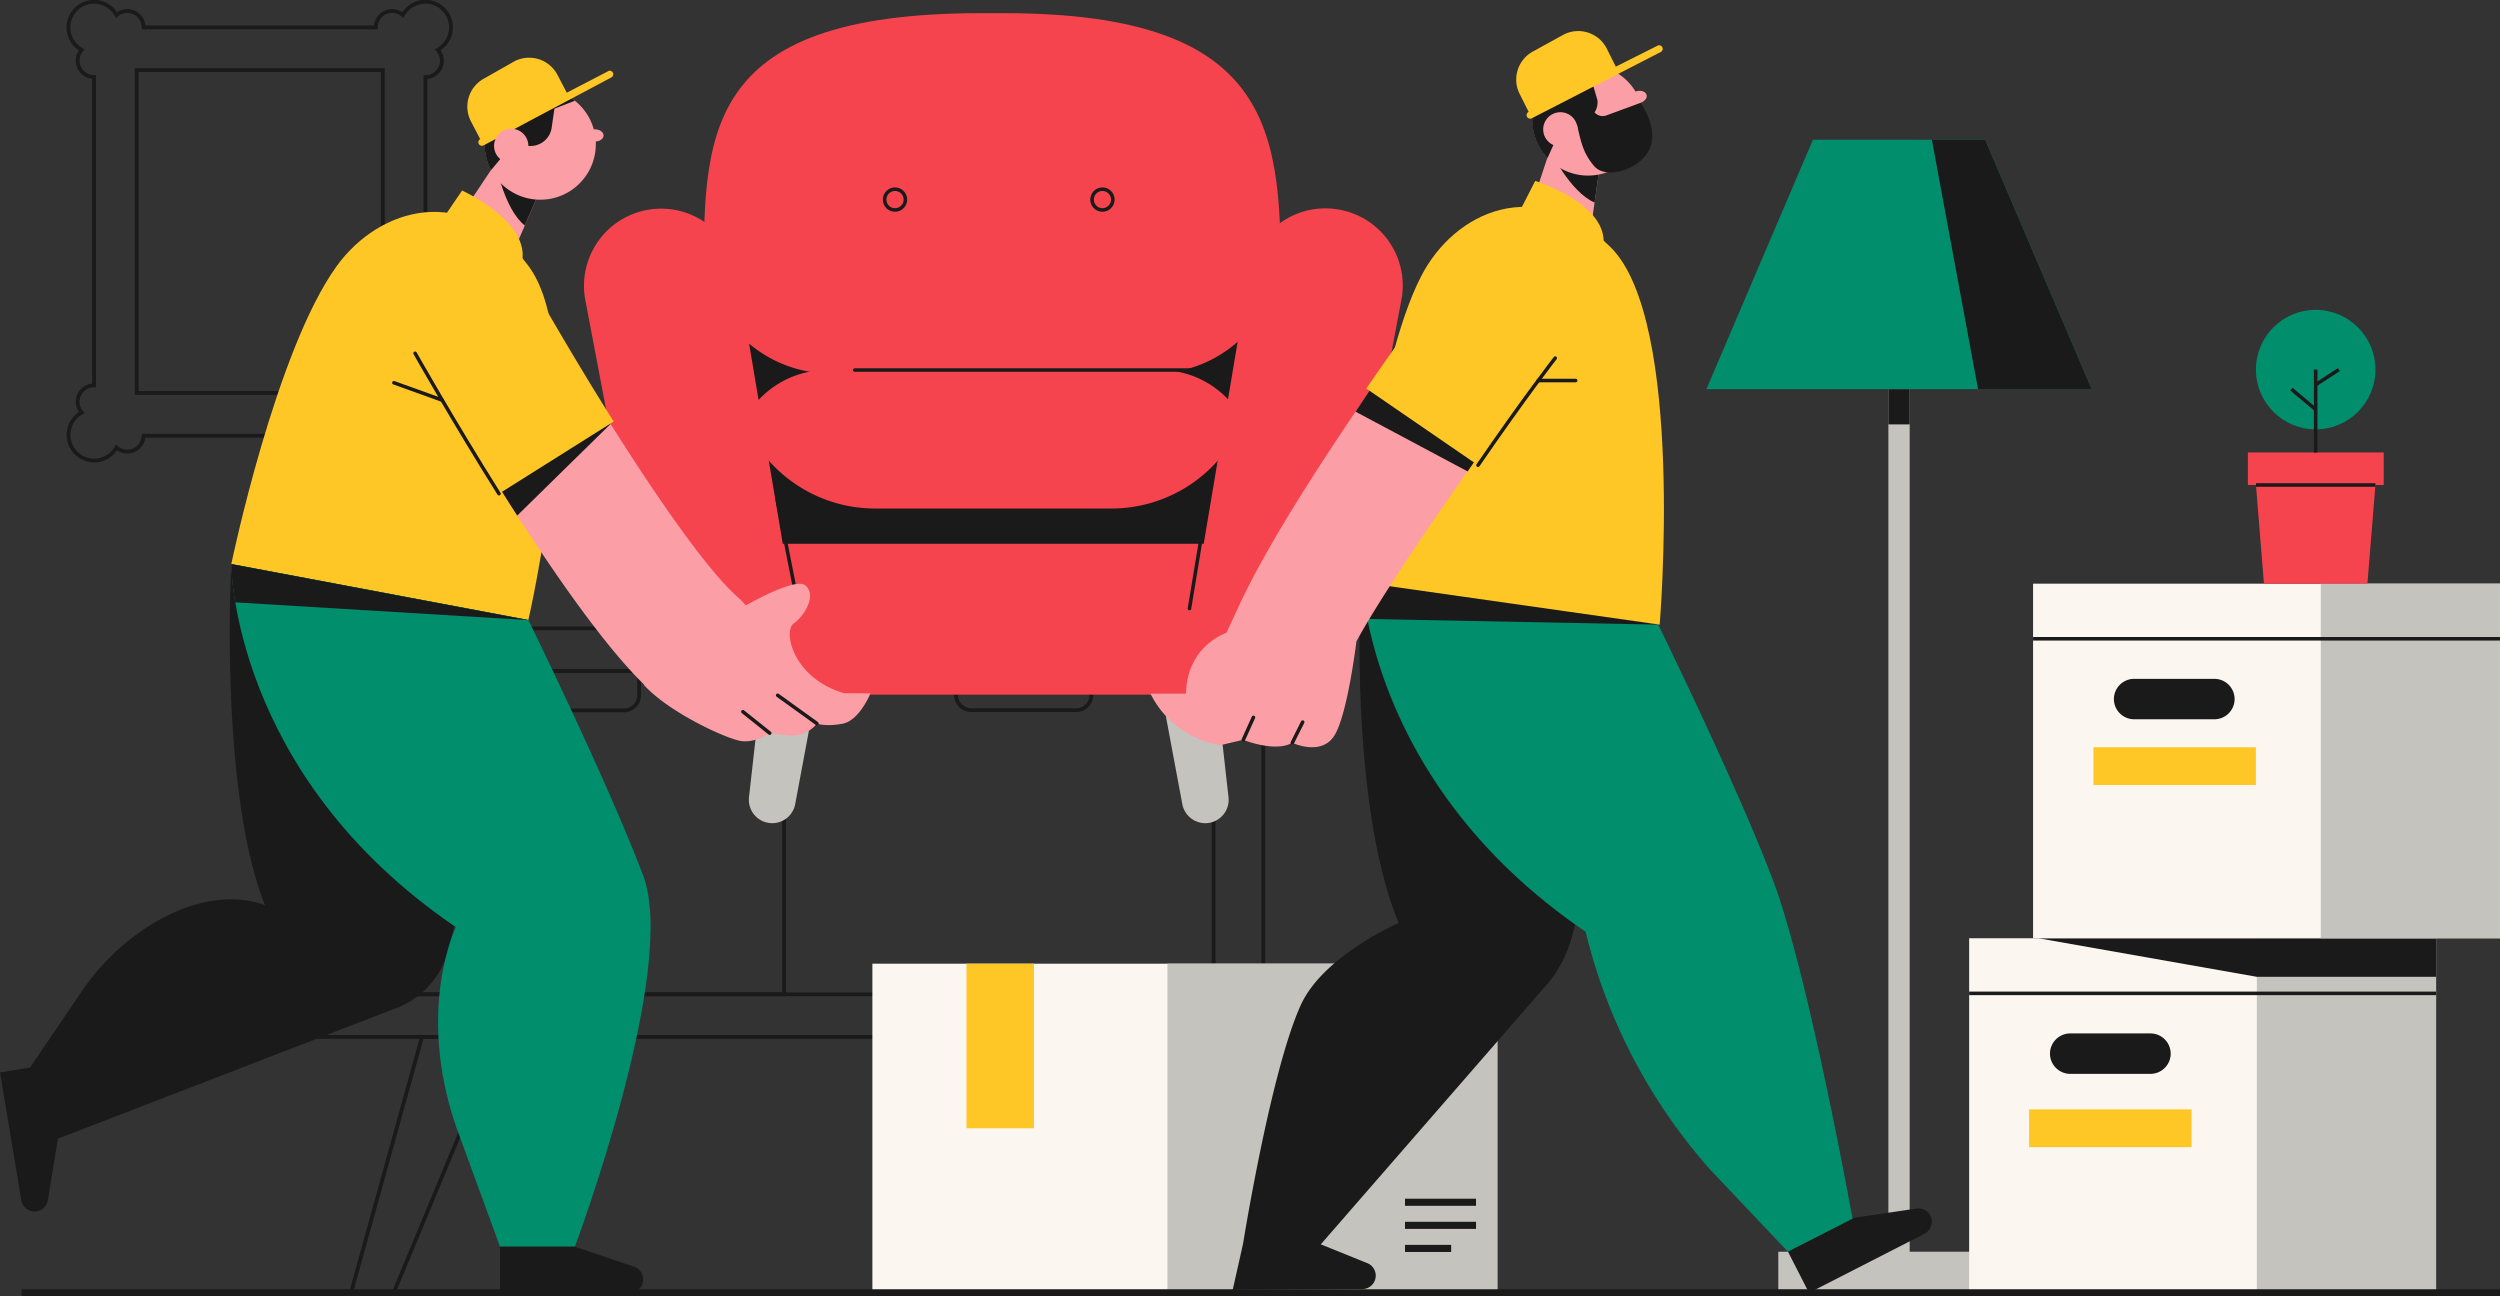 <svg xmlns="http://www.w3.org/2000/svg" viewBox="0 0 704.07 365.09"><rect x="0" y="0" width="704.07" height="365.09" fill="#333333" stroke="none"/><defs><style>.a065d377-b191-4d69-b5d1-91375671677d,.a33636ee-efa2-42d2-a04e-353e3a4d0ce3,.bb8ad8b8-63f3-48cb-9302-ab34d9e407bf,.bdc75539-0264-46b0-aa5d-5d328ad7c354{fill:none;stroke:#1a1a1a;}.a065d377-b191-4d69-b5d1-91375671677d,.bb8ad8b8-63f3-48cb-9302-ab34d9e407bf,.bdc75539-0264-46b0-aa5d-5d328ad7c354{stroke-miterlimit:10;}.bdc75539-0264-46b0-aa5d-5d328ad7c354{stroke-width:1.08px;}.b5baa54c-2ee9-4e32-a86a-ae531b3065fb{fill:#fcf6f0;}.bc5358bf-9bba-47ab-be9d-865b74bbef76{fill:#c4c3bd;}.beda2f81-5a16-4756-9a75-3a78f73bf86a{fill:#ffc725;}.bb8ad8b8-63f3-48cb-9302-ab34d9e407bf{stroke-width:2px;}.af5b983f-daa5-4a4a-96e3-30dc91587b89{fill:#008e6c;}.ba4a6de5-032f-46a3-a734-c4bda0768622{fill:#1a1a1a;}.bd329d60-f2de-43e8-8c3f-db024d321a1e{fill:#f6444e;}.a33636ee-efa2-42d2-a04e-353e3a4d0ce3{stroke-linecap:round;stroke-linejoin:round;}.eeb6afdd-3bf5-4f7d-a287-4fa62fd45419{fill:#fc9ea6;}</style></defs><g id="a81a3674-a720-4010-afef-a37acb906193" data-name="OBJECTS"><rect class="bdc75539-0264-46b0-aa5d-5d328ad7c354" x="51.99" y="98.51" width="90.91" height="69.33" transform="translate(206.33 -32.23) rotate(90)"/><path class="bdc75539-0264-46b0-aa5d-5d328ad7c354" d="M147.56,184.14a4.61,4.61,0,0,0-3.45-7.64V89.68A4.61,4.61,0,0,0,147.56,82a7.22,7.22,0,1,0-9.81-9.8,4.55,4.55,0,0,0-3-1.14,4.62,4.62,0,0,0-4.63,4.62H64.74a4.62,4.62,0,0,0-4.63-4.62,4.55,4.55,0,0,0-3,1.14A7.22,7.22,0,1,0,47.29,82a4.61,4.61,0,0,0,3.49,7.64V176.5a4.61,4.61,0,0,0-3.49,7.64A7.22,7.22,0,1,0,57.1,194a4.59,4.59,0,0,0,7.62-3.32h65.41a4.59,4.59,0,0,0,7.62,3.32,7.22,7.22,0,1,0,9.81-9.81Z" transform="translate(-24.29 -67.96)"/><rect class="bdc75539-0264-46b0-aa5d-5d328ad7c354" x="85.85" y="176.97" width="269.93" height="115.05"/><rect class="bdc75539-0264-46b0-aa5d-5d328ad7c354" x="199.59" y="181.5" width="91.05" height="241.92" transform="translate(523.28 -10.62) rotate(90)"/><rect class="bdc75539-0264-46b0-aa5d-5d328ad7c354" x="139.11" y="241.98" width="91.05" height="120.96" transform="translate(462.8 49.86) rotate(90)"/><path class="bdc75539-0264-46b0-aa5d-5d328ad7c354" d="M141.88,189H180a0,0,0,0,1,0,0v6.75a4.32,4.32,0,0,1-4.32,4.32H146.2a4.32,4.32,0,0,1-4.32-4.32V189A0,0,0,0,1,141.88,189Z"/><path class="bdc75539-0264-46b0-aa5d-5d328ad7c354" d="M269.24,189h38.13a0,0,0,0,1,0,0v6.75A4.32,4.32,0,0,1,303,200H273.56a4.32,4.32,0,0,1-4.32-4.32V189A0,0,0,0,1,269.24,189Z"/><polygon class="bdc75539-0264-46b0-aa5d-5d328ad7c354" points="110.85 364.1 98.85 364.1 118.85 292.02 140.85 292.02 110.85 364.1"/><polygon class="bdc75539-0264-46b0-aa5d-5d328ad7c354" points="330.79 364.1 342.79 364.1 322.79 292.02 300.79 292.02 330.79 364.1"/><rect class="b5baa54c-2ee9-4e32-a86a-ae531b3065fb" x="245.69" y="271.4" width="176" height="92.69"/><rect class="bc5358bf-9bba-47ab-be9d-865b74bbef76" x="328.79" y="271.4" width="92.9" height="92.69"/><rect class="beda2f81-5a16-4756-9a75-3a78f73bf86a" x="272.19" y="271.4" width="19" height="46.35"/><line class="bb8ad8b8-63f3-48cb-9302-ab34d9e407bf" x1="395.69" y1="338.59" x2="415.69" y2="338.59"/><line class="bb8ad8b8-63f3-48cb-9302-ab34d9e407bf" x1="395.69" y1="345.09" x2="415.69" y2="345.09"/><line class="bb8ad8b8-63f3-48cb-9302-ab34d9e407bf" x1="395.69" y1="351.59" x2="408.69" y2="351.59"/><polygon class="af5b983f-daa5-4a4a-96e3-30dc91587b89" points="589.07 109.59 480.57 109.59 510.57 39.36 559.07 39.36 589.07 109.59"/><polygon class="ba4a6de5-032f-46a3-a734-c4bda0768622" points="559.07 39.36 544.07 39.36 557.07 109.59 589.07 109.59 559.07 39.36"/><polygon class="bc5358bf-9bba-47ab-be9d-865b74bbef76" points="537.82 352.52 537.82 109.59 531.82 109.59 531.82 352.52 500.82 352.52 500.82 363.28 568.82 363.28 568.82 352.52 537.82 352.52"/><rect class="ba4a6de5-032f-46a3-a734-c4bda0768622" x="531.82" y="109.59" width="6" height="9.93"/><rect class="b5baa54c-2ee9-4e32-a86a-ae531b3065fb" x="554.57" y="264.24" width="131.5" height="99.86"/><rect class="bc5358bf-9bba-47ab-be9d-865b74bbef76" x="635.59" y="264.24" width="50.47" height="99.86"/><line class="a065d377-b191-4d69-b5d1-91375671677d" x1="554.57" y1="279.76" x2="686.07" y2="279.76"/><path class="ba4a6de5-032f-46a3-a734-c4bda0768622" d="M629.93,370.39H607.32a5.72,5.72,0,0,1-5.7-5.7h0a5.71,5.71,0,0,1,5.7-5.69h22.61a5.71,5.71,0,0,1,5.69,5.69h0A5.71,5.71,0,0,1,629.93,370.39Z" transform="translate(-24.29 -67.96)"/><polygon class="ba4a6de5-032f-46a3-a734-c4bda0768622" points="574.07 264.24 635.59 275.1 686.07 275.1 686.07 264.24 574.07 264.24"/><rect class="beda2f81-5a16-4756-9a75-3a78f73bf86a" x="571.45" y="312.43" width="45.75" height="10.64"/><rect class="b5baa54c-2ee9-4e32-a86a-ae531b3065fb" x="572.57" y="164.38" width="131.5" height="99.86"/><rect class="bc5358bf-9bba-47ab-be9d-865b74bbef76" x="653.59" y="164.38" width="50.47" height="99.86"/><line class="a065d377-b191-4d69-b5d1-91375671677d" x1="572.57" y1="179.9" x2="704.07" y2="179.9"/><path class="ba4a6de5-032f-46a3-a734-c4bda0768622" d="M647.93,270.53H625.32a5.71,5.71,0,0,1-5.7-5.69h0a5.72,5.72,0,0,1,5.7-5.7h22.61a5.71,5.71,0,0,1,5.69,5.7h0A5.71,5.71,0,0,1,647.93,270.53Z" transform="translate(-24.29 -67.96)"/><rect class="beda2f81-5a16-4756-9a75-3a78f73bf86a" x="589.57" y="210.45" width="45.75" height="10.64"/><line class="bb8ad8b8-63f3-48cb-9302-ab34d9e407bf" x1="6.07" y1="364.09" x2="704.07" y2="364.09"/><polygon class="bd329d60-f2de-43e8-8c3f-db024d321a1e" points="671.32 127.43 669.73 127.43 634.59 127.43 633.07 127.43 633.07 136.59 635.34 136.59 637.59 164.38 666.73 164.38 668.99 136.59 671.32 136.59 671.32 127.43"/><line class="a065d377-b191-4d69-b5d1-91375671677d" x1="635.34" y1="136.59" x2="668.99" y2="136.59"/><circle class="af5b983f-daa5-4a4a-96e3-30dc91587b89" cx="652.16" cy="104.09" r="16.83"/><line class="a065d377-b191-4d69-b5d1-91375671677d" x1="652.16" y1="127.43" x2="652.16" y2="104.09"/><line class="a065d377-b191-4d69-b5d1-91375671677d" x1="645.32" y1="109.59" x2="652.16" y2="115.34"/><line class="a065d377-b191-4d69-b5d1-91375671677d" x1="652.16" y1="108.34" x2="658.69" y2="104.09"/><path class="bc5358bf-9bba-47ab-be9d-865b74bbef76" d="M241.77,299.79h0a6.58,6.58,0,0,1-6.54-7.32l5.18-46.18h16.83l-9,48.13A6.58,6.58,0,0,1,241.77,299.79Z" transform="translate(-24.29 -67.96)"/><polygon class="ba4a6de5-032f-46a3-a734-c4bda0768622" points="213.49 201.71 228.57 201.71 232.94 178.33 216.11 178.33 213.49 201.71"/><path class="bc5358bf-9bba-47ab-be9d-865b74bbef76" d="M363.73,299.79h0a6.58,6.58,0,0,0,6.54-7.32l-5.18-46.18H348.26l9,48.13A6.6,6.6,0,0,0,363.73,299.79Z" transform="translate(-24.29 -67.96)"/><polygon class="ba4a6de5-032f-46a3-a734-c4bda0768622" points="343.42 201.71 328.33 201.71 323.96 178.33 340.8 178.33 343.42 201.71"/><path class="bd329d60-f2de-43e8-8c3f-db024d321a1e" d="M307,254.17h-6.5c-42.9,0-78-28.1-78-71v-33.5c0-42.9-2-78,78-78H307c78,0,78,35.1,78,78v33.5C385,226.07,349.92,254.17,307,254.17Z" transform="translate(-24.29 -67.96)"/><path class="ba4a6de5-032f-46a3-a734-c4bda0768622" d="M349.29,173.17H258.24a35.82,35.82,0,0,1-35.7-34.73c0,4,0,8.07,0,12.23v32.5c0,42.9,35.1,71,78,71H307c42.9,0,78-28.1,78-71v-32.5c0-3.83,0-7.59-.06-11.27A35.84,35.84,0,0,1,349.29,173.17Z" transform="translate(-24.29 -67.96)"/><path class="bd329d60-f2de-43e8-8c3f-db024d321a1e" d="M370.09,263.49H238l-7-62.26a26.39,26.39,0,0,1,26.25-29.06h93.73a26.39,26.39,0,0,1,26.25,29.06Z" transform="translate(-24.29 -67.96)"/><line class="a33636ee-efa2-42d2-a04e-353e3a4d0ce3" x1="240.72" y1="104.21" x2="337.66" y2="104.21"/><path class="ba4a6de5-032f-46a3-a734-c4bda0768622" d="M337.44,211.17H270.61a40,40,0,0,1-36.86-24.79,26.22,26.22,0,0,0-2.84,14.85l7,62.26H370.09l7.05-62.26a26.22,26.22,0,0,0-2.84-14.85A40,40,0,0,1,337.44,211.17Z" transform="translate(-24.29 -67.96)"/><path class="bd329d60-f2de-43e8-8c3f-db024d321a1e" d="M401,126.92h0a21.74,21.74,0,0,0-24.91,18l-12.8,76.19H244.74L231.94,145a21.74,21.74,0,0,0-24.91-18h0a21.74,21.74,0,0,0-18,24.91l19.63,103.41a10,10,0,0,0,9.84,8.25H389.59a10,10,0,0,0,9.84-8.25l19.63-103.41A21.74,21.74,0,0,0,401,126.92Z" transform="translate(-24.29 -67.96)"/><line class="a33636ee-efa2-42d2-a04e-353e3a4d0ce3" x1="218.89" y1="140.66" x2="224.94" y2="171.38"/><line class="a33636ee-efa2-42d2-a04e-353e3a4d0ce3" x1="340.32" y1="139.1" x2="334.99" y2="171.38"/><path class="a33636ee-efa2-42d2-a04e-353e3a4d0ce3" d="M273.43,124.17a2.92,2.92,0,1,1,2.92,2.92A2.92,2.92,0,0,1,273.43,124.17Z" transform="translate(-24.29 -67.96)"/><path class="a33636ee-efa2-42d2-a04e-353e3a4d0ce3" d="M331.85,124.17a2.92,2.92,0,1,1,2.92,2.92A2.92,2.92,0,0,1,331.85,124.17Z" transform="translate(-24.29 -67.96)"/><path class="ba4a6de5-032f-46a3-a734-c4bda0768622" d="M89.43,226.81s-3.5,63.5,9.5,96.12c0,0-13.84-6.66-33.74,6.48A66.17,66.17,0,0,0,47,347.59l-14.24,21L24.29,370l6,36a3.79,3.79,0,0,0,7.47,0l2.84-17.36,95-36.67a24,24,0,0,0,15.11-16.93l22.45-92.49Z" transform="translate(-24.29 -67.96)"/><polygon class="eeb6afdd-3bf5-4f7d-a287-4fa62fd45419" points="153.27 50.91 144.19 71.83 128.38 62.71 141 43.82 153.27 50.91"/><path class="ba4a6de5-032f-46a3-a734-c4bda0768622" d="M165.29,111.78l-1.41,2.11s2.38,13,8.21,17.58l5.47-12.6Z" transform="translate(-24.29 -67.96)"/><path class="eeb6afdd-3bf5-4f7d-a287-4fa62fd45419" d="M194.26,106.12c0-1-1.12-1.74-2.5-1.74l-.24,0a15.64,15.64,0,1,0,.57,4.16c0-.25,0-.49,0-.73C193.3,107.73,194.26,107,194.26,106.12Z" transform="translate(-24.29 -67.96)"/><path class="ba4a6de5-032f-46a3-a734-c4bda0768622" d="M174.65,93a15.66,15.66,0,0,0-12.07,22.89l5.68-6.82h5.46a6,6,0,0,0,5.94-5.16l.77-5.34,5.76-2.24A15.58,15.58,0,0,0,174.65,93Z" transform="translate(-24.29 -67.96)"/><path class="beda2f81-5a16-4756-9a75-3a78f73bf86a" d="M195.59,88l-11.68,6.07-2.61-5a9,9,0,0,0-12.14-3.84L160.76,90a9,9,0,0,0-3.84,12.14l2.61,5a1,1,0,0,0,.93,1.77l36-19.14a1,1,0,0,0-.92-1.78Z" transform="translate(-24.29 -67.96)"/><path class="eeb6afdd-3bf5-4f7d-a287-4fa62fd45419" d="M173.09,109.06a4.83,4.83,0,1,1-4.83-4.84A4.83,4.83,0,0,1,173.09,109.06Z" transform="translate(-24.29 -67.96)"/><path class="beda2f81-5a16-4756-9a75-3a78f73bf86a" d="M89.43,226.81l83.66,15.75s17.67-76,0-99.75-42-16.39-53.91,0C101.93,166.56,89.43,226.81,89.43,226.81Z" transform="translate(-24.29 -67.96)"/><path class="beda2f81-5a16-4756-9a75-3a78f73bf86a" d="M148.68,130.06l5.75-8.44s21.34,9.69,16.29,21.94Z" transform="translate(-24.29 -67.96)"/><path class="eeb6afdd-3bf5-4f7d-a287-4fa62fd45419" d="M262,263.18c-14.36-4.18-17.27-17.45-14.18-19.63s6.54-8,3.27-10.72c-2.3-1.92-11.51,2.72-16.78,5.64a18.15,18.15,0,0,0-2.19-2.29c-14-12.21-43.36-59.76-58.6-86.86A18,18,0,1,0,142.14,167c4.18,7.43,40.19,70.94,63.58,93.8l-.08.06c7.09,7.82,23.44,15.27,27.44,15.81s8-2.18,8-2.18l5.27.55a9,9,0,0,0,8-3.27s2.55.9,7.27,0,7.82-8.54,7.82-8.54Z" transform="translate(-24.29 -67.96)"/><path class="ba4a6de5-032f-46a3-a734-c4bda0768622" d="M196.24,187.37c-8.57-13.59-16.75-27.4-22.74-38.05A18,18,0,1,0,142.14,167c2.27,4,13.9,24.57,27.81,46.16Z" transform="translate(-24.29 -67.96)"/><line class="a33636ee-efa2-42d2-a04e-353e3a4d0ce3" x1="230.05" y1="203.76" x2="219.01" y2="195.81"/><line class="a33636ee-efa2-42d2-a04e-353e3a4d0ce3" x1="216.78" y1="206.48" x2="209.22" y2="200.44"/><path class="beda2f81-5a16-4756-9a75-3a78f73bf86a" d="M164.82,207c-13-20.71-23.2-38.79-23.63-39.55a19.08,19.08,0,1,1,33.27-18.7c.1.17,10.17,18.06,22.66,37.93Z" transform="translate(-24.29 -67.96)"/><path class="a33636ee-efa2-42d2-a04e-353e3a4d0ce3" d="M164.82,207c-13-20.71-23.2-38.79-23.63-39.55" transform="translate(-24.29 -67.96)"/><line class="a33636ee-efa2-42d2-a04e-353e3a4d0ce3" x1="124.48" y1="112.67" x2="110.94" y2="107.8"/><path class="af5b983f-daa5-4a4a-96e3-30dc91587b89" d="M89.43,226.81s0,59.25,63.24,102.25c0,0-11.26,23,0,56l12.44,34h21.08s29.24-78,19.24-104.5-32.34-72-32.34-72Z" transform="translate(-24.29 -67.96)"/><path class="ba4a6de5-032f-46a3-a734-c4bda0768622" d="M89.43,226.81a73.08,73.08,0,0,0,1.12,10.79l82.54,5Z" transform="translate(-24.29 -67.96)"/><path class="ba4a6de5-032f-46a3-a734-c4bda0768622" d="M165.11,419.06v13h36.53a3.79,3.79,0,0,0,3.79-3.79h0a3.78,3.78,0,0,0-2.58-3.58l-16.66-5.63Z" transform="translate(-24.29 -67.96)"/><path class="ba4a6de5-032f-46a3-a734-c4bda0768622" d="M407.63,228.13s-3.94,64.75,10.56,99.75c0,0-21.16,9.21-27.5,23-8.5,18.5-16.32,67.36-16.32,67.36l-2.92,13L408,431a3.79,3.79,0,0,0,1.16-7.38l-13-5.26h.14L460.12,345a33.72,33.72,0,0,0,6.71-12.73l24.47-88.4Z" transform="translate(-24.29 -67.96)"/><path class="af5b983f-daa5-4a4a-96e3-30dc91587b89" d="M407.63,228.13s0,59.25,63.24,102.25c0,0,.2,1,.86,3.45a156.56,156.56,0,0,0,34.33,63.67l21.78,23,18.18-9.3s-12.39-68.8-22.39-95.3-32.33-72-32.33-72Z" transform="translate(-24.29 -67.96)"/><path class="ba4a6de5-032f-46a3-a734-c4bda0768622" d="M407.63,228.13a79.83,79.83,0,0,0,1.75,14.15l81.87,1.59Z" transform="translate(-24.29 -67.96)"/><path class="ba4a6de5-032f-46a3-a734-c4bda0768622" d="M527.84,420.48l5.92,11.58,32.52-16.64a3.78,3.78,0,0,0,1.65-5.09h0a3.78,3.78,0,0,0-3.93-2l-17.4,2.57Z" transform="translate(-24.29 -67.96)"/><polygon class="eeb6afdd-3bf5-4f7d-a287-4fa62fd45419" points="451 43.44 447.8 66.03 430.14 61.42 437.3 39.86 451 43.44"/><path class="ba4a6de5-032f-46a3-a734-c4bda0768622" d="M461.59,107.82l-.8,2.41s5.74,11.89,12.58,14.77l1.93-13.6Z" transform="translate(-24.29 -67.96)"/><path class="eeb6afdd-3bf5-4f7d-a287-4fa62fd45419" d="M488,94.67c-.26-.92-1.54-1.37-2.87-1l-.23.08a15.61,15.61,0,1,0,1.66,3.85c-.07-.24-.16-.46-.23-.69C487.52,96.48,488.25,95.53,488,94.67Z" transform="translate(-24.29 -67.96)"/><path class="ba4a6de5-032f-46a3-a734-c4bda0768622" d="M486.35,96.91l-9.68,3.56a3,3,0,0,1-3.3-.86,5.32,5.32,0,0,0,.82-3.4l-1.52-5.16,5-3.68a15.65,15.65,0,0,0-17.57,25.12l3.66-8.09,4.66-1.28h0c1.05,4.34,1.55,7.84,4.89,11.68s13.05.89,15.59-5S486.35,96.91,486.35,96.91Z" transform="translate(-24.29 -67.96)"/><path class="beda2f81-5a16-4756-9a75-3a78f73bf86a" d="M491.11,80.82l-11.76,5.92-2.54-5.07a9,9,0,0,0-12.09-4l-8.46,4.66a9,9,0,0,0-4,12.08l2.55,5.06a1,1,0,1,0,.89,1.79L492,82.61a1,1,0,1,0-.9-1.79Z" transform="translate(-24.29 -67.96)"/><path class="eeb6afdd-3bf5-4f7d-a287-4fa62fd45419" d="M468.39,103.12a4.83,4.83,0,1,1-5.94-3.38A4.82,4.82,0,0,1,468.39,103.12Z" transform="translate(-24.29 -67.96)"/><path class="beda2f81-5a16-4756-9a75-3a78f73bf86a" d="M406.25,231.72l85.45,12.16s7.22-85.39-13.78-106.26-44-10-53.32,8C411.06,171.66,406.25,231.72,406.25,231.72Z" transform="translate(-24.29 -67.96)"/><path class="beda2f81-5a16-4756-9a75-3a78f73bf86a" d="M452,128l4.65-9.09s22.39,6.94,18.91,19.72Z" transform="translate(-24.29 -67.96)"/><path class="eeb6afdd-3bf5-4f7d-a287-4fa62fd45419" d="M462.1,137.26a18,18,0,0,0-25.21,3.41c-5,6.61-46.24,62-62.45,95.33h0c-.38.78-.75,1.56-1.11,2.32h0l-3.64,7.86s-11.14,3.63-11.39,17.13h-10a26.55,26.55,0,0,0,19.75,14.5l6.36-1.5s9,3.66,13.81.83c0,0,8,3.84,11.77-1.87s6.31-26.71,6.31-26.71c11.89-21.59,44.36-66.65,59.18-86.1A18,18,0,0,0,462.1,137.26Z" transform="translate(-24.29 -67.96)"/><path class="ba4a6de5-032f-46a3-a734-c4bda0768622" d="M462.1,137.26a18,18,0,0,0-25.21,3.41c-2.76,3.61-16.46,21.54-30.84,43.23l31.57,16.83c10.29-15,21.24-29.53,27.89-38.26A18,18,0,0,0,462.1,137.26Z" transform="translate(-24.29 -67.96)"/><line class="a33636ee-efa2-42d2-a04e-353e3a4d0ce3" x1="350.15" y1="208.36" x2="353.01" y2="202.03"/><line class="a33636ee-efa2-42d2-a04e-353e3a4d0ce3" x1="363.95" y1="209.19" x2="366.87" y2="203.36"/><path class="beda2f81-5a16-4756-9a75-3a78f73bf86a" d="M409.08,177.38C422.93,157.21,435.49,140.7,436,140a19.08,19.08,0,1,1,30.36,23.12c-.13.16-12.55,16.5-25.84,35.85Z" transform="translate(-24.29 -67.96)"/><path class="a33636ee-efa2-42d2-a04e-353e3a4d0ce3" d="M462.28,168.81s-8.45,10.82-21.74,30.17" transform="translate(-24.29 -67.96)"/><line class="a33636ee-efa2-42d2-a04e-353e3a4d0ce3" x1="433.22" y1="107.17" x2="443.75" y2="107.17"/></g></svg>